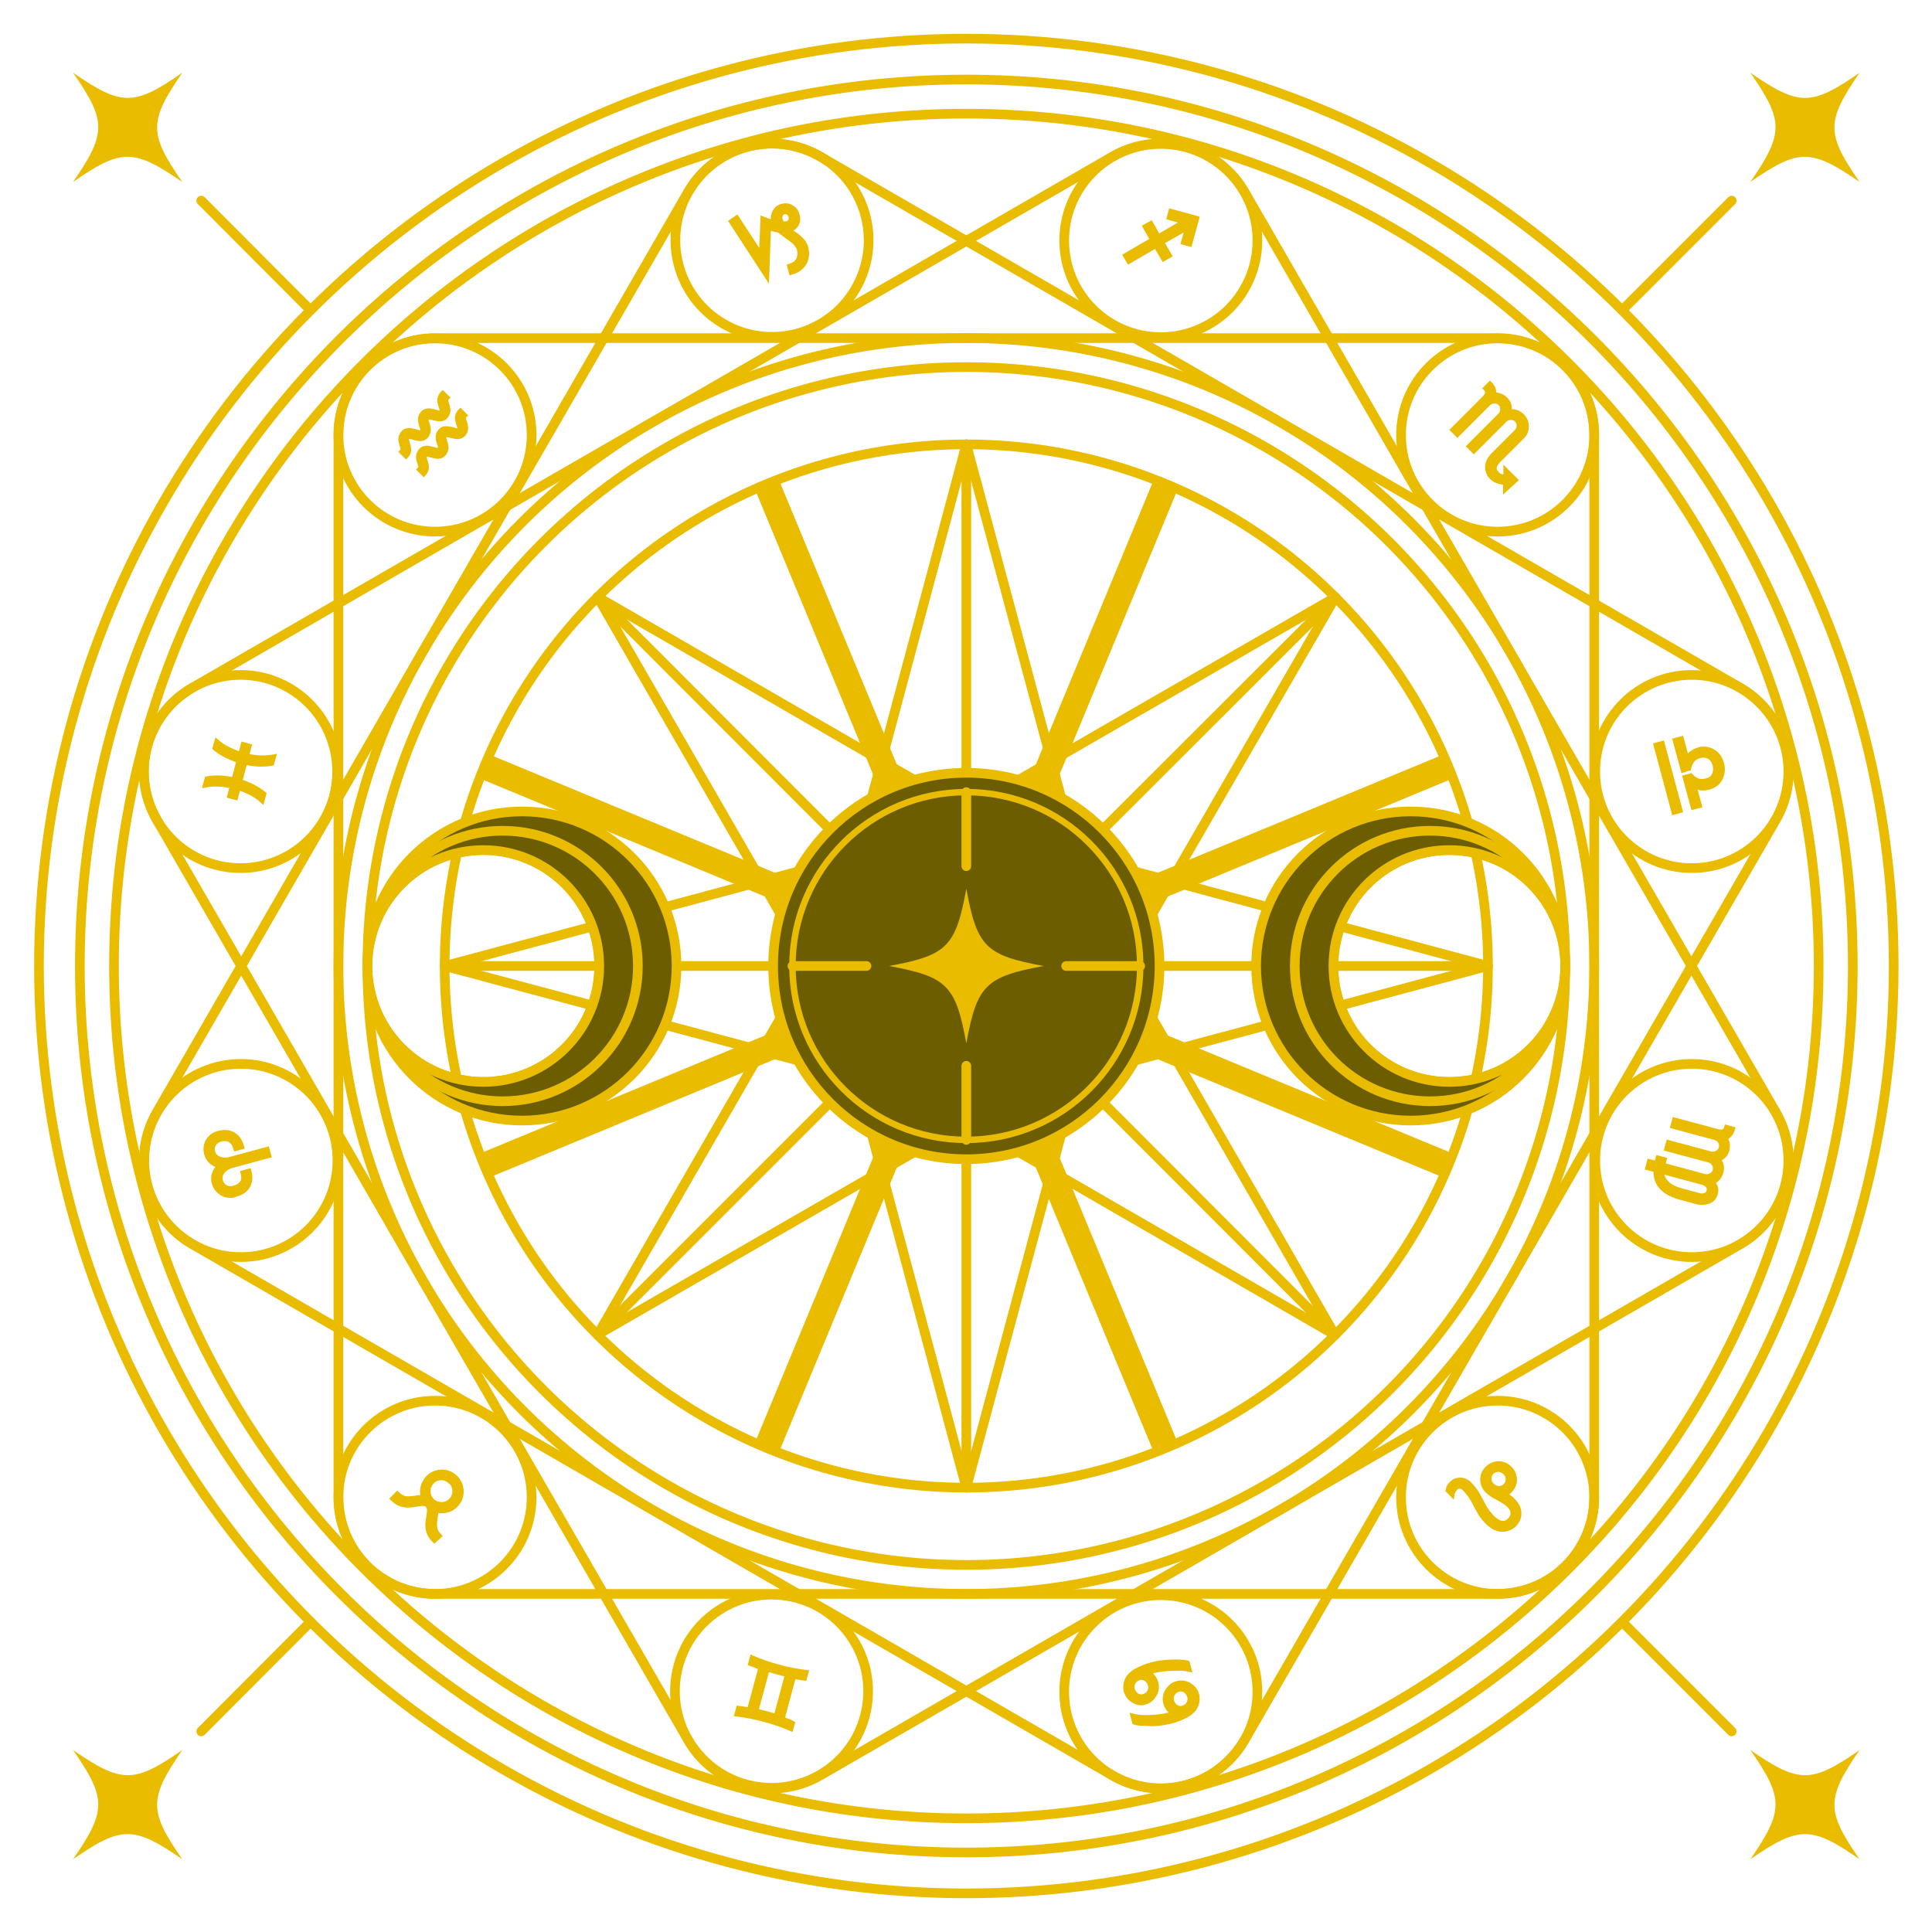 <?xml version="1.0" encoding="utf-8"?>
<!-- Generator: Adobe Illustrator 26.3.1, SVG Export Plug-In . SVG Version: 6.00 Build 0)  -->
<svg version="1.1" id="레이어_1" xmlns="http://www.w3.org/2000/svg" xmlns:xlink="http://www.w3.org/1999/xlink" x="0px"
	 y="0px" viewBox="0 0 600 600" style="enable-background:new 0 0 600 600;" xml:space="preserve">
<style type="text/css">
	.st0{fill:none;stroke:#E9BC00;stroke-width:8;stroke-miterlimit:10;}
	.st1{fill:none;stroke:#E9BC00;stroke-width:3;stroke-linecap:round;stroke-linejoin:round;stroke-miterlimit:10;}
	.st2{fill:none;stroke:#E9BC00;stroke-width:3;stroke-miterlimit:10;}
	.st3{fill:#6B5D00;stroke:#E9BC00;stroke-width:3;stroke-linecap:round;stroke-linejoin:round;stroke-miterlimit:10;}
	.st4{fill:none;stroke:#E9BC00;stroke-width:2;stroke-linecap:round;stroke-linejoin:round;stroke-miterlimit:10;}
	.st5{enable-background:new    ;}
	.st6{fill:#E9BC00;}
	.st7{fill:none;stroke:#E9BC00;stroke-width:3;stroke-linecap:round;stroke-linejoin:round;stroke-miterlimit:10;}
</style>
<g>
	<line class="st0" x1="300.1" y1="300" x2="238.1" y2="150.3"/>
	<line class="st0" x1="300.1" y1="300" x2="150.4" y2="238"/>
	<line class="st0" x1="300.1" y1="300" x2="150.4" y2="362"/>
	<line class="st0" x1="300.1" y1="300" x2="238.1" y2="449.7"/>
	<line class="st0" x1="300.1" y1="300" x2="362.1" y2="449.7"/>
	<line class="st0" x1="300.1" y1="300" x2="449.8" y2="362"/>
	<line class="st0" x1="300.1" y1="300" x2="449.8" y2="238"/>
	<line class="st0" x1="300.1" y1="300" x2="362.1" y2="150.3"/>
</g>
<circle class="st1" cx="300.1" cy="300" r="288"/>
<g>
	<path class="st2" d="M300.1,575.3C148.3,575.3,24.8,451.8,24.8,300S148.3,24.7,300.1,24.7S575.4,148.2,575.4,300
		S451.9,575.3,300.1,575.3z M300.1,35.3C154.1,35.3,35.4,154,35.4,300s118.7,264.7,264.7,264.7S564.8,446,564.8,300
		S446.1,35.3,300.1,35.3z"/>
</g>
<g>
	<g>
		<polygon class="st1" points="300.1,138 329.8,248.6 270.5,248.6 		"/>
		<line class="st1" x1="300.1" y1="138" x2="300.1" y2="240.7"/>
	</g>
	<g>
		<polygon class="st1" points="185.6,185.4 284.8,242.7 242.8,284.6 		"/>
		<line class="st1" x1="185.6" y1="185.4" x2="258.2" y2="258.1"/>
	</g>
	<g>
		<polygon class="st1" points="138.1,300 248.8,270.4 248.8,329.6 		"/>
		<line class="st1" x1="138.1" y1="300" x2="240.8" y2="300"/>
	</g>
	<g>
		<polygon class="st1" points="185.6,414.5 242.8,315.4 284.8,357.3 		"/>
		<line class="st1" x1="185.6" y1="414.5" x2="258.2" y2="341.9"/>
	</g>
	<g>
		<polygon class="st1" points="300.1,462 270.5,351.4 329.8,351.4 		"/>
		<line class="st1" x1="300.1" y1="462" x2="300.1" y2="359.3"/>
	</g>
	<g>
		<polygon class="st1" points="414.6,414.6 315.5,357.3 357.4,315.4 		"/>
		<line class="st1" x1="414.6" y1="414.6" x2="342" y2="341.9"/>
	</g>
	<g>
		<polygon class="st1" points="462.1,300 351.5,329.6 351.5,270.4 		"/>
		<line class="st1" x1="462.1" y1="300" x2="359.4" y2="300"/>
	</g>
	<g>
		<polygon class="st1" points="414.7,185.5 357.4,284.6 315.5,242.7 		"/>
		<line class="st1" x1="414.7" y1="185.5" x2="342" y2="258.1"/>
	</g>
</g>
<circle class="st3" cx="300.1" cy="300" r="60"/>
<circle class="st4" cx="300.1" cy="300" r="54"/>
<circle class="st1" cx="300.1" cy="300" r="162"/>
<circle class="st1" cx="300.1" cy="300" r="186"/>
<circle class="st1" cx="300.1" cy="300" r="195"/>
<g>
	<g>
		<g>
			<path class="st3" d="M438.1,348c26.5,0,48-21.5,48-48c0,19.9-16.1,36-36,36s-36-16.1-36-36s16.1-36,36-36s36,16.1,36,36
				c0-26.5-21.5-48-48-48s-48,21.5-48,48S411.6,348,438.1,348z"/>
		</g>
		<g>
			<path class="st3" d="M444.1,342c23.2,0,42-18.8,42-42c0,19.9-16.1,36-36,36s-36-16.1-36-36s16.1-36,36-36s36,16.1,36,36
				c0-23.2-18.8-42-42-42s-42,18.8-42,42S420.9,342,444.1,342z"/>
		</g>
	</g>
	<g>
		<g>
			<path class="st3" d="M162.1,252c-26.5,0-48,21.5-48,48c0-19.9,16.1-36,36-36s36,16.1,36,36s-16.1,36-36,36s-36-16.1-36-36
				c0,26.5,21.5,48,48,48s48-21.5,48-48S188.6,252,162.1,252z"/>
		</g>
		<g>
			<path class="st3" d="M156.1,258c-23.2,0-42,18.8-42,42c0-19.9,16.1-36,36-36s36,16.1,36,36s-16.1,36-36,36s-36-16.1-36-36
				c0,23.2,18.8,42,42,42s42-18.8,42-42S179.3,258,156.1,258z"/>
		</g>
	</g>
</g>
<path class="st1" d="M465.1,495h-330c-16.6,0-30-13.4-30-30V135c0-16.6,13.4-30,30-30h330c16.6,0,30,13.4,30,30v330
	C495.1,481.6,481.7,495,465.1,495z"/>
<circle class="st1" cx="135.1" cy="135.1" r="30"/>
<circle class="st1" cx="465.1" cy="135.1" r="30"/>
<circle class="st1" cx="135.1" cy="465" r="30"/>
<circle class="st1" cx="465.1" cy="465" r="30"/>
<g class="st5">
	<g>
		<path class="st6" d="M466.8,153.6v-3.1c-1.6-0.1-2.9-0.7-4-1.7c-1.1-1.1-1.6-2.4-1.6-3.8c0-1.4,0.7-2.8,1.9-4.1l7.3-7.3
			c0.4-0.4,0.6-0.8,0.6-1.4c0-0.5-0.2-1-0.5-1.3c-0.4-0.4-0.8-0.5-1.3-0.5c-0.6,0-1,0.2-1.4,0.6l-10.1,10.1l-2.5-2.5l10.1-10.1
			c0.4-0.4,0.6-0.8,0.6-1.4s-0.2-1-0.5-1.3c-0.4-0.4-0.8-0.5-1.3-0.5c-0.6,0-1,0.2-1.4,0.6L452.6,136l-2.5-2.5l10.1-10.1
			c1.4-1.4,1-1.9,0.8-2.1l-0.7-0.7l2.4-2.4l0.7,0.7c0.6,0.6,1,1.3,1.2,2.2c0.1,0.3,0.1,0.6,0.1,0.8c0.3,0,0.6,0.1,1,0.2
			c0.9,0.2,1.6,0.7,2.3,1.3c1.1,1.1,1.6,2.3,1.5,3.7c1.3-0.1,2.6,0.5,3.7,1.5c1,1,1.6,2.3,1.6,3.8s-0.5,2.8-1.7,3.9l-7.3,7.3
			c-0.6,0.6-0.9,1.2-1,1.7c0,0.3,0,0.7,0.6,1.3c0.3,0.3,0.5,0.4,0.8,0.6c0.1,0,0.3,0.1,0.7,0.1v-3l4.8,4.8L466.8,153.6z"/>
	</g>
</g>
<g class="st5">
	<g>
		<path class="st6" d="M466.7,475.7c-0.2,0-0.5,0-0.7,0c-1.6-0.2-3.3-1.1-4.8-2.7c-0.5-0.5-1.1-1.2-1.6-1.9
			c-0.5-0.7-1.1-1.8-1.9-3.3c-0.7-1.5-1.4-2.5-1.9-3.2s-1-1.3-1.5-1.8c-0.3-0.3-0.7-0.5-1-0.5s-0.5,0.1-0.7,0.3
			c-0.4,0.4-0.7,0.9-0.8,1.2l-0.3,1.9l-2.6-2.6l0.1-0.5c0.1-0.9,0.5-1.7,1.3-2.4c0.9-0.9,1.9-1.3,3.2-1.3l0,0c1.3,0,2.4,0.5,3.4,1.5
			c0.6,0.6,1.1,1.2,1.7,2s1.2,1.9,2,3.4c0.7,1.4,1.3,2.5,1.8,3.1s0.9,1.2,1.4,1.7c1,1,1.9,1.6,2.7,1.7c0.4,0.1,1.1,0.1,1.8-0.7
			c0.6-0.6,0.8-1.1,0.8-1.7s-0.3-1.3-1-1.9c-0.7-0.7-1.8-1.4-3.3-2.2c-1.6-0.8-2.7-1.6-3.4-2.3c-1.1-1.1-1.7-2.5-1.7-4
			c0-1.6,0.6-2.9,1.7-4s2.5-1.7,4-1.7l0,0c1.6,0,2.9,0.6,4,1.7s1.7,2.5,1.7,4s-0.6,2.9-1.7,4c-0.2,0.2-0.4,0.4-0.7,0.6
			c0.7,0.5,1.3,0.9,1.8,1.5c1.3,1.3,1.9,2.7,2,4.3c0,1.6-0.6,3-1.9,4.3C469.5,475.1,468.2,475.7,466.7,475.7z M465.3,457.1
			c-0.6,0-1.1,0.2-1.5,0.6s-0.6,0.9-0.6,1.5s0.2,1.1,0.7,1.6c0.4,0.4,1,0.7,1.6,0.7s1.1-0.2,1.5-0.6s0.6-0.9,0.6-1.5
			s-0.2-1.1-0.7-1.6C466.4,457.4,465.9,457.1,465.3,457.1L465.3,457.1z"/>
	</g>
</g>
<g class="st5">
	<g>
		<path class="st6" d="M134.9,479.4l-0.7-0.7c-0.8-0.8-1.4-1.7-1.7-2.6s-0.4-1.7-0.4-2.6c0-0.7,0.1-1.6,0.3-2.6
			c0.3-1.6,0.2-2.2,0.2-2.3c-0.1-0.3-0.2-0.5-0.3-0.6s-0.3-0.2-0.6-0.3c-0.1,0-0.6-0.1-2.3,0.2c-1,0.2-1.9,0.3-2.6,0.3
			c-0.8,0-1.7-0.1-2.6-0.4s-1.8-0.9-2.6-1.7l-0.7-0.7l2.5-2.5l0.7,0.7c0.4,0.4,0.9,0.7,1.4,0.9c0.5,0.2,1,0.2,1.4,0.2
			c0.5,0,1.2-0.1,2-0.2c0.6-0.1,1.1-0.2,1.6-0.2c-0.1-0.8-0.1-1.7,0.1-2.5c0.3-1.3,0.9-2.4,1.8-3.4c1.3-1.3,3-2,4.8-2
			c1.9,0,3.5,0.7,4.8,2s2,3,2,4.8c0,1.9-0.7,3.5-2,4.8c-0.9,0.9-2.1,1.6-3.4,1.8c-0.8,0.2-1.7,0.2-2.5,0.1c0,0.5-0.1,1-0.2,1.6
			c-0.1,0.8-0.2,1.5-0.2,2c0,0.4,0.1,0.9,0.2,1.4c0.2,0.5,0.5,0.9,0.9,1.4l0.7,0.7L134.9,479.4z M137.1,459.7L137.1,459.7
			c-1,0-1.8,0.3-2.4,1c-0.7,0.7-1,1.5-1,2.4s0.3,1.7,1,2.4c0.7,0.7,1.4,0.9,2.4,1c0.9,0,1.7-0.3,2.4-1s1-1.5,1-2.4s-0.3-1.7-1-2.3
			C138.8,460.1,138,459.7,137.1,459.7z"/>
	</g>
</g>
<g class="st5">
	<g>
		<path class="st6" d="M131.6,148.2l-2.4-2.4l0.7-0.7V145c0,0,0-0.3-0.3-1.1c-0.4-1.2-0.5-2.1-0.3-2.8s0.5-1.2,0.9-1.7
			c0.5-0.5,1-0.8,1.7-0.9c0.7-0.2,1.5,0,2.8,0.3c0.9,0.3,1.1,0.3,1.2,0.3h0.1V139l0,0c0,0,0-0.3-0.3-1.2c-0.4-1.2-0.5-2.1-0.3-2.8
			c0.1-0.7,0.5-1.2,0.9-1.7c0.5-0.5,1-0.8,1.7-0.9c0.7-0.1,1.5,0,2.8,0.3c0.9,0.3,1.1,0.3,1.1,0.3c0.1,0,0.1,0,0.1,0v-0.1
			c0,0,0-0.3-0.3-1.1c-0.4-1.2-0.5-2.1-0.3-2.8c0.1-0.7,0.5-1.2,0.9-1.7l0.7-0.7l2.4,2.4l-0.7,0.7v0.1l0,0c0,0,0,0.3,0.3,1.1
			c0.4,1.2,0.5,2.1,0.3,2.8c-0.1,0.7-0.5,1.2-0.9,1.7c-0.5,0.5-1,0.8-1.7,0.9c-0.7,0.2-1.5,0-2.8-0.3c-0.9-0.3-1.1-0.2-1.2-0.2h-0.1
			v0.1l0,0c0,0,0,0.3,0.3,1.1c0.4,1.2,0.5,2.1,0.3,2.8s-0.5,1.2-0.9,1.7c-0.5,0.5-1,0.8-1.7,0.9c-0.7,0.2-1.5,0-2.8-0.3
			c-0.9-0.3-1.1-0.3-1.2-0.3h-0.1v0.1l0,0c0,0,0,0.3,0.3,1.2c0.4,1.2,0.5,2.1,0.3,2.8s-0.5,1.2-0.9,1.7L131.6,148.2z M126.1,142.7
			l-2.4-2.4l0.7-0.7v-0.1c0,0,0-0.3-0.3-1.1c-0.4-1.2-0.5-2.1-0.3-2.8s0.5-1.2,0.9-1.7c0.5-0.5,1-0.8,1.7-0.9c0.7-0.2,1.5,0,2.8,0.3
			c0.9,0.3,1.1,0.3,1.2,0.3h0.1v-0.1c0,0,0-0.3-0.3-1.2c-0.4-1.2-0.5-2.1-0.3-2.8c0.1-0.7,0.5-1.2,0.9-1.7c0.5-0.5,1-0.8,1.7-0.9
			c0.7-0.2,1.5,0,2.8,0.3c0.9,0.3,1.1,0.3,1.1,0.3c0.1,0,0.1,0,0.1,0v-0.1l0,0c0,0,0-0.3-0.3-1.1c-0.4-1.2-0.5-2.1-0.3-2.8
			c0.2-0.7,0.5-1.2,0.9-1.7l0.7-0.7l2.4,2.4l-0.7,0.7v0.1c0,0,0,0.3,0.3,1.1c0.4,1.2,0.5,2.1,0.3,2.8c-0.2,0.7-0.5,1.2-0.9,1.7
			c-0.5,0.5-1,0.8-1.7,0.9c-0.7,0.1-1.5,0-2.8-0.3c-0.9-0.3-1.1-0.2-1.2-0.2h-0.1v0.1c0,0,0,0.3,0.3,1.1c0.4,1.2,0.5,2.1,0.3,2.8
			s-0.5,1.2-0.9,1.7c-0.5,0.5-1,0.8-1.7,0.9c-0.7,0.2-1.5,0-2.8-0.3c-0.9-0.3-1.1-0.3-1.2-0.3H127v0.1c0,0,0,0.3,0.3,1.2
			c0.4,1.2,0.5,2.1,0.3,2.8c-0.1,0.7-0.5,1.2-0.9,1.7L126.1,142.7z"/>
	</g>
</g>
<path class="st1" d="M540.5,386.4l-285.8,165c-14.4,8.3-32.7,3.4-41-11l-165-285.8c-8.3-14.4-3.4-32.7,11-41l285.8-165
	c14.4-8.3,32.7-3.4,41,11l165,285.8C559.8,359.7,554.8,378.1,540.5,386.4z"/>
<circle class="st1" cx="74.7" cy="239.6" r="30"/>
<circle class="st1" cx="360.5" cy="74.7" r="30"/>
<ellipse transform="matrix(0.16 -0.987 0.987 0.16 -317.213 677.761)" class="st1" cx="239.7" cy="525.3" rx="30" ry="30"/>
<circle class="st1" cx="525.4" cy="360.4" r="30"/>
<g class="st5">
	<g>
		<polygon class="st6" points="350.3,82.2 348.5,79.1 356.9,74.2 354.6,70.1 357.7,68.4 360,72.5 365.8,69.1 362.2,68.1 363.1,64.7 
			372.6,67.3 370,76.7 366.6,75.8 367.6,72.2 361.8,75.5 364.2,79.6 361.1,81.4 358.7,77.3 		"/>
	</g>
</g>
<g class="st5">
	<g>
		<path class="st6" d="M528.5,374.2c-0.5,0-1.1-0.1-1.6-0.2l-5.2-1.4c-5.4-1.5-8.2-4.4-8.2-8.7l-2.7-0.7l0.9-3.4l2.2,0.6
			c0.1-0.2,0.1-0.5,0.2-0.7l0.3-1l3.4,0.9l-0.3,1c-0.1,0.3-0.1,0.5-0.2,0.7l12.2,3.3c0.5,0.1,1,0.1,1.5-0.2c0.5-0.3,0.8-0.6,0.9-1.1
			c0.1-0.5,0.1-0.9-0.2-1.4s-0.7-0.8-1.2-0.9l-13.8-3.7l0.9-3.4l13.8,3.7c0.5,0.1,1,0.1,1.5-0.2c0.5-0.3,0.8-0.6,0.9-1.1
			c0.1-0.5,0.1-0.9-0.2-1.4s-0.7-0.8-1.2-0.9l-13.8-3.7l0.9-3.4l13.8,3.7c1,0.3,1.5,0.2,1.7,0.1s0.3-0.2,0.4-0.5l0.3-1l3.3,0.9
			l-0.3,1c-0.2,0.8-0.7,1.5-1.3,2.1c-0.2,0.2-0.4,0.4-0.7,0.5c0.1,0.3,0.3,0.6,0.4,0.9c0.2,0.9,0.2,1.7,0,2.6
			c-0.4,1.5-1.2,2.5-2.4,3.1c0.7,1.1,0.9,2.5,0.5,3.9s-1.2,2.5-2.3,3.2c0.2,0.3,0.4,0.6,0.5,0.9c0.3,0.7,0.3,1.6,0.1,2.5
			c-0.4,1.4-1.2,2.4-2.6,3C530,374,529.3,374.2,528.5,374.2z M522.5,369.1l5.2,1.4c0.6,0.2,1.2,0.2,1.6,0c0.4-0.1,0.6-0.4,0.7-0.8
			c0.1-0.4,0.1-0.7-0.2-1c-0.3-0.4-0.8-0.7-1.4-0.8l-11.5-3.1C517.4,366.8,519.3,368.3,522.5,369.1L522.5,369.1z"/>
	</g>
</g>
<g class="st5">
	<g>
		<path class="st6" d="M246.1,537.9l-1.1-0.5c-2.3-1-4.9-1.9-7.9-2.7s-5.7-1.3-8.1-1.6l-1.1-0.1l0.9-3.3l0.8,0.1
			c0.5,0,1.3,0.2,2.6,0.4l3.2-11.9c-1.1-0.4-1.9-0.7-2.4-0.9l-0.8-0.3l0.9-3.3l1.1,0.5c2.3,1,4.9,1.9,7.9,2.7s5.7,1.3,8.1,1.6
			l1.1,0.1l-0.9,3.3l-0.8-0.1c-0.6-0.1-1.4-0.2-2.6-0.4l-3.2,11.9c1.2,0.4,2,0.7,2.4,1l0.8,0.4L246.1,537.9z M235.7,530.8
			c0.7,0.2,1.5,0.4,2.4,0.6c0.6,0.2,1.4,0.4,2.4,0.7l3.1-11.5c-0.7-0.2-1.6-0.4-2.4-0.6c-0.6-0.2-1.4-0.4-2.4-0.7L235.7,530.8z"/>
	</g>
</g>
<g class="st5">
	<g>
		<path class="st6" d="M81.8,250l-1.2-1.1c-1.5-1.3-3.5-2.4-6.1-3.3l-0.8,3l-3.3-0.9l0.8-3c-2.6-0.5-4.9-0.6-6.9-0.2l-1.6,0.3l1-3.6
			l0.6-0.1c2.2-0.4,4.8-0.4,7.8,0.2l1.2-4.6c-2.9-1-5.2-2.3-6.9-3.7l-0.5-0.4l1-3.6l1.2,1c1.5,1.3,3.6,2.4,6.1,3.3l0.8-3l3.3,0.9
			l-0.8,3c2.6,0.5,4.9,0.5,6.9,0.2l1.6-0.3l-1,3.6l-0.6,0.1c-2.1,0.4-4.8,0.4-7.8-0.2l-1.2,4.6c2.9,1,5.2,2.3,6.9,3.7l0.5,0.4
			L81.8,250z"/>
	</g>
</g>
<path class="st1" d="M551.5,254.6l-165,285.8c-8.3,14.3-26.6,19.3-41,11l-285.8-165c-14.3-8.3-19.3-26.6-11-41l165-285.8
	c8.3-14.3,26.6-19.3,41-11l285.8,165C554.8,221.9,559.8,240.3,551.5,254.6z"/>
<circle class="st1" cx="74.8" cy="360.4" r="30"/>
<ellipse transform="matrix(0.464 -0.886 0.886 0.464 62.308 252.411)" class="st7" cx="239.8" cy="74.7" rx="30" ry="30"/>
<circle class="st1" cx="360.5" cy="525.4" r="30"/>
<circle class="st1" cx="525.4" cy="239.6" r="30"/>
<g class="st5">
	<g>
		<path class="st6" d="M238.8,88.1l-12.7-19.5l2.9-2l6.8,10.4l0.4-10.1l1.3,0.5c0.7,0.3,1.3,0.5,1.9,0.7c-0.1-0.9,0.1-1.8,0.6-2.7
			c0.6-1.1,1.5-1.8,2.8-2.1c1.2-0.3,2.4-0.2,3.4,0.5c1.1,0.6,1.8,1.6,2.1,2.8c0.4,1.4,0.2,2.6-0.4,3.6c-0.4,0.6-0.9,1.1-1.5,1.4l0,0
			c1.7,1.1,2.8,2.1,3.4,2.8c0.6,0.8,1,1.5,1.2,2.3c0.5,2,0.3,3.9-0.6,5.4c-0.9,1.5-2.4,2.6-4.2,3.1l-1,0.3l-0.9-3.3l0.9-0.3
			c1-0.3,1.7-0.8,2.1-1.6c0.4-0.8,0.5-1.7,0.2-2.7c-0.1-0.4-0.4-0.9-0.8-1.4c-0.3-0.4-1-1-2.7-2.2c-1.1-0.8-1.9-1.4-2.4-1.8
			c-0.7-0.1-1.5-0.3-2.2-0.5L238.8,88.1z M243.9,66.5c-0.1,0-0.2,0-0.2,0c-0.3,0.1-0.4,0.2-0.6,0.5c-0.1,0.3-0.2,0.5-0.1,0.9
			c0.1,0.3,0.2,0.6,0.4,0.9c0.4,0,0.7-0.1,0.8-0.1c0.3-0.1,0.5-0.2,0.6-0.4c0.1-0.1,0.2-0.4,0.1-0.9c-0.1-0.3-0.2-0.5-0.5-0.7
			C244.2,66.5,244.1,66.5,243.9,66.5z"/>
	</g>
</g>
<g>
	<g>
		
			<rect x="516.2" y="230.1" transform="matrix(0.966 -0.259 0.259 0.966 -44.892 142.28)" class="st6" width="3.5" height="23.1"/>
	</g>
	<g>
		<path class="st6" d="M525.3,251.6l-2.9-10.7l1.4-0.4v-0.1l0.1,0.1l1.4-0.4l0.4,0.4c0.6,0.7,1.3,1.1,1.9,1.3
			c0.6,0.2,1.3,0.2,2.3-0.1c0.9-0.2,1.5-0.7,1.8-1.4c0.4-0.7,0.4-1.6,0.2-2.5c-0.3-1-0.7-1.7-1.4-2.1c-0.7-0.4-1.4-0.5-2.3-0.3
			c-0.9,0.2-1.6,0.6-2,1.1s-0.8,1.2-1,2.1l-0.1,0.6l-1.4,0.4l-0.1,0.2v-0.1l-1.4,0.4l-2.9-10.7l3.4-0.9l1.5,5.5
			c0.8-0.9,1.9-1.5,3.2-1.9c1.8-0.5,3.5-0.2,5,0.7s2.5,2.3,3,4.2l0,0c0.5,1.8,0.3,3.5-0.5,5.1s-2.2,2.6-4,3.1
			c-1.3,0.4-2.6,0.4-3.7,0l1.5,5.5L525.3,251.6z"/>
	</g>
</g>
<g class="st5">
	<g>
		<path class="st6" d="M355.9,536c-1.5,0-2.8-0.1-3.7-0.4l-0.5-0.2l-0.9-3.5l1.6,0.4c1.2,0.3,2.9,0.4,5,0.3c2.1-0.1,3.8-0.3,5.2-0.7
			c0.1,0,0.2,0,0.3-0.1c-0.1-0.1-0.2-0.2-0.3-0.3c-0.6-0.7-1.1-1.5-1.3-2.4c-0.4-1.5-0.2-3,0.6-4.3s1.9-2.3,3.5-2.7
			c1.5-0.4,3-0.2,4.3,0.6c1.4,0.8,2.3,1.9,2.7,3.5c0.3,1.2,0.2,2.5-0.3,3.7c-0.5,1.3-1.6,2.4-3.1,3.3c-1.5,0.8-3.2,1.6-5.3,2.1
			c-1.6,0.4-3.5,0.7-5.8,0.8C357,536,356.5,536,355.9,536z M366.7,525.3c-0.2,0-0.4,0-0.6,0.1l0,0c-0.6,0.2-1,0.5-1.3,1
			c-0.3,0.6-0.4,1.1-0.2,1.7c0.2,0.6,0.5,1,1,1.4c0.5,0.3,1.1,0.4,1.6,0.2c0.6-0.2,1-0.5,1.3-1c0.3-0.6,0.4-1.1,0.2-1.7
			c-0.2-0.6-0.5-1-1-1.4C367.4,525.4,367,525.3,366.7,525.3z M354.5,529.6c-1,0-1.9-0.3-2.8-0.8c-1.4-0.8-2.3-2-2.7-3.5
			c-0.3-1.2-0.2-2.5,0.3-3.7c0.5-1.3,1.6-2.4,3.1-3.3c1.5-0.8,3.2-1.6,5.3-2.1c1.6-0.4,3.5-0.7,5.8-0.8c2.4-0.1,4.1,0,5.4,0.3
			l0.5,0.2l0.9,3.5l-1.6-0.3c-1.2-0.3-2.9-0.3-5-0.2s-3.8,0.3-5.3,0.7c-0.1,0-0.2,0-0.3,0.1c0.1,0.1,0.2,0.2,0.3,0.3
			c0.6,0.7,1.1,1.5,1.3,2.4c0.4,1.5,0.2,3-0.6,4.3c-0.8,1.4-1.9,2.3-3.5,2.7C355.4,529.5,354.9,529.6,354.5,529.6z M354.5,521.7
			c-0.2,0-0.4,0-0.6,0.1l0,0c-0.6,0.2-1,0.5-1.3,1c-0.3,0.6-0.4,1.1-0.2,1.7c0.2,0.6,0.5,1,1,1.4c0.5,0.3,1.1,0.4,1.6,0.2
			c0.6-0.2,1-0.5,1.3-1c0.3-0.6,0.4-1.1,0.2-1.7c-0.2-0.6-0.5-1-1-1.4C355.2,521.8,354.8,521.7,354.5,521.7z"/>
	</g>
</g>
<g class="st5">
	<g>
		<path class="st6" d="M71.5,372c-1,0-1.9-0.2-2.8-0.7c-1.4-0.8-2.4-2-2.9-3.7c-0.4-1.3-0.3-2.6,0.3-3.9c0.2-0.5,0.5-0.9,0.8-1.3
			c-0.5-0.2-0.9-0.4-1.3-0.7c-1.1-0.8-1.8-1.9-2.2-3.2c-0.4-1.7-0.2-3.2,0.6-4.6c0.9-1.4,2.1-2.3,3.8-2.7c1.9-0.5,3.6-0.3,5,0.5
			s2.4,2.2,2.9,4l0.3,1l-3.3,0.9l-0.3-1c-0.2-0.9-0.7-1.5-1.3-1.9c-0.6-0.4-1.4-0.4-2.3-0.2c-0.8,0.2-1.4,0.6-1.8,1.2
			c-0.3,0.6-0.4,1.2-0.2,1.9c0.2,0.8,0.7,1.3,1.5,1.6c0.9,0.4,2.1,0.4,3.4,0l11.8-3.2l0.9,3.4l-11.8,3.2c-1.3,0.3-2.3,0.9-2.9,1.7
			c-0.6,0.7-0.7,1.4-0.5,2.2c0.2,0.7,0.6,1.3,1.2,1.6c0.6,0.3,1.3,0.4,2.2,0.1c1-0.3,1.6-0.7,2-1.3c0.4-0.6,0.4-1.4,0.2-2.2l-0.3-1
			l3.3-0.9l0.3,1c0.5,1.8,0.3,3.5-0.5,4.9s-2.2,2.4-4.1,2.9C72.7,372,72.1,372,71.5,372z"/>
	</g>
</g>
<path class="st6" d="M577.5,56.5c-15.1-10.4-18.9-10.4-33.9,0c10.4-15.1,10.4-18.9,0-33.9c15.1,10.4,18.9,10.4,33.9,0
	C567.1,37.7,567.1,41.5,577.5,56.5z"/>
<g>
	<path class="st6" d="M324.1,300c-18,3.3-20.7,6-24,24c-3.3-18-6-20.7-24-24c18-3.3,20.7-6,24-24C303.4,294,306.1,296.7,324.1,300z"
		/>
	<line class="st1" x1="300.1" y1="269" x2="300.1" y2="246"/>
	<line class="st1" x1="269.1" y1="300" x2="246.1" y2="300"/>
	<line class="st1" x1="300.1" y1="331" x2="300.1" y2="354"/>
	<line class="st1" x1="331.1" y1="300" x2="354.1" y2="300"/>
</g>
<line class="st1" x1="503.8" y1="96.3" x2="537.8" y2="62.3"/>
<path class="st6" d="M56.6,22.6c-10.4,15.1-10.4,18.9,0,33.9c-15.1-10.4-18.9-10.4-33.9,0c10.4-15.1,10.4-18.9,0-33.9
	C37.8,33,41.6,33,56.6,22.6z"/>
<line class="st1" x1="96.4" y1="96.3" x2="62.5" y2="62.3"/>
<path class="st6" d="M22.7,543.5c15.1,10.4,18.9,10.4,33.9,0c-10.4,15.1-10.4,18.9,0,33.9c-15.1-10.4-18.9-10.4-33.9,0
	C33.1,562.3,33.1,558.5,22.7,543.5z"/>
<line class="st1" x1="96.4" y1="503.7" x2="62.5" y2="537.7"/>
<path class="st6" d="M543.6,577.4c10.4-15.1,10.4-18.9,0-33.9c15.1,10.4,18.9,10.4,33.9,0c-10.4,15.1-10.4,18.9,0,33.9
	C562.5,567,558.7,567,543.6,577.4z"/>
<line class="st1" x1="503.8" y1="503.7" x2="537.8" y2="537.7"/>
</svg>
